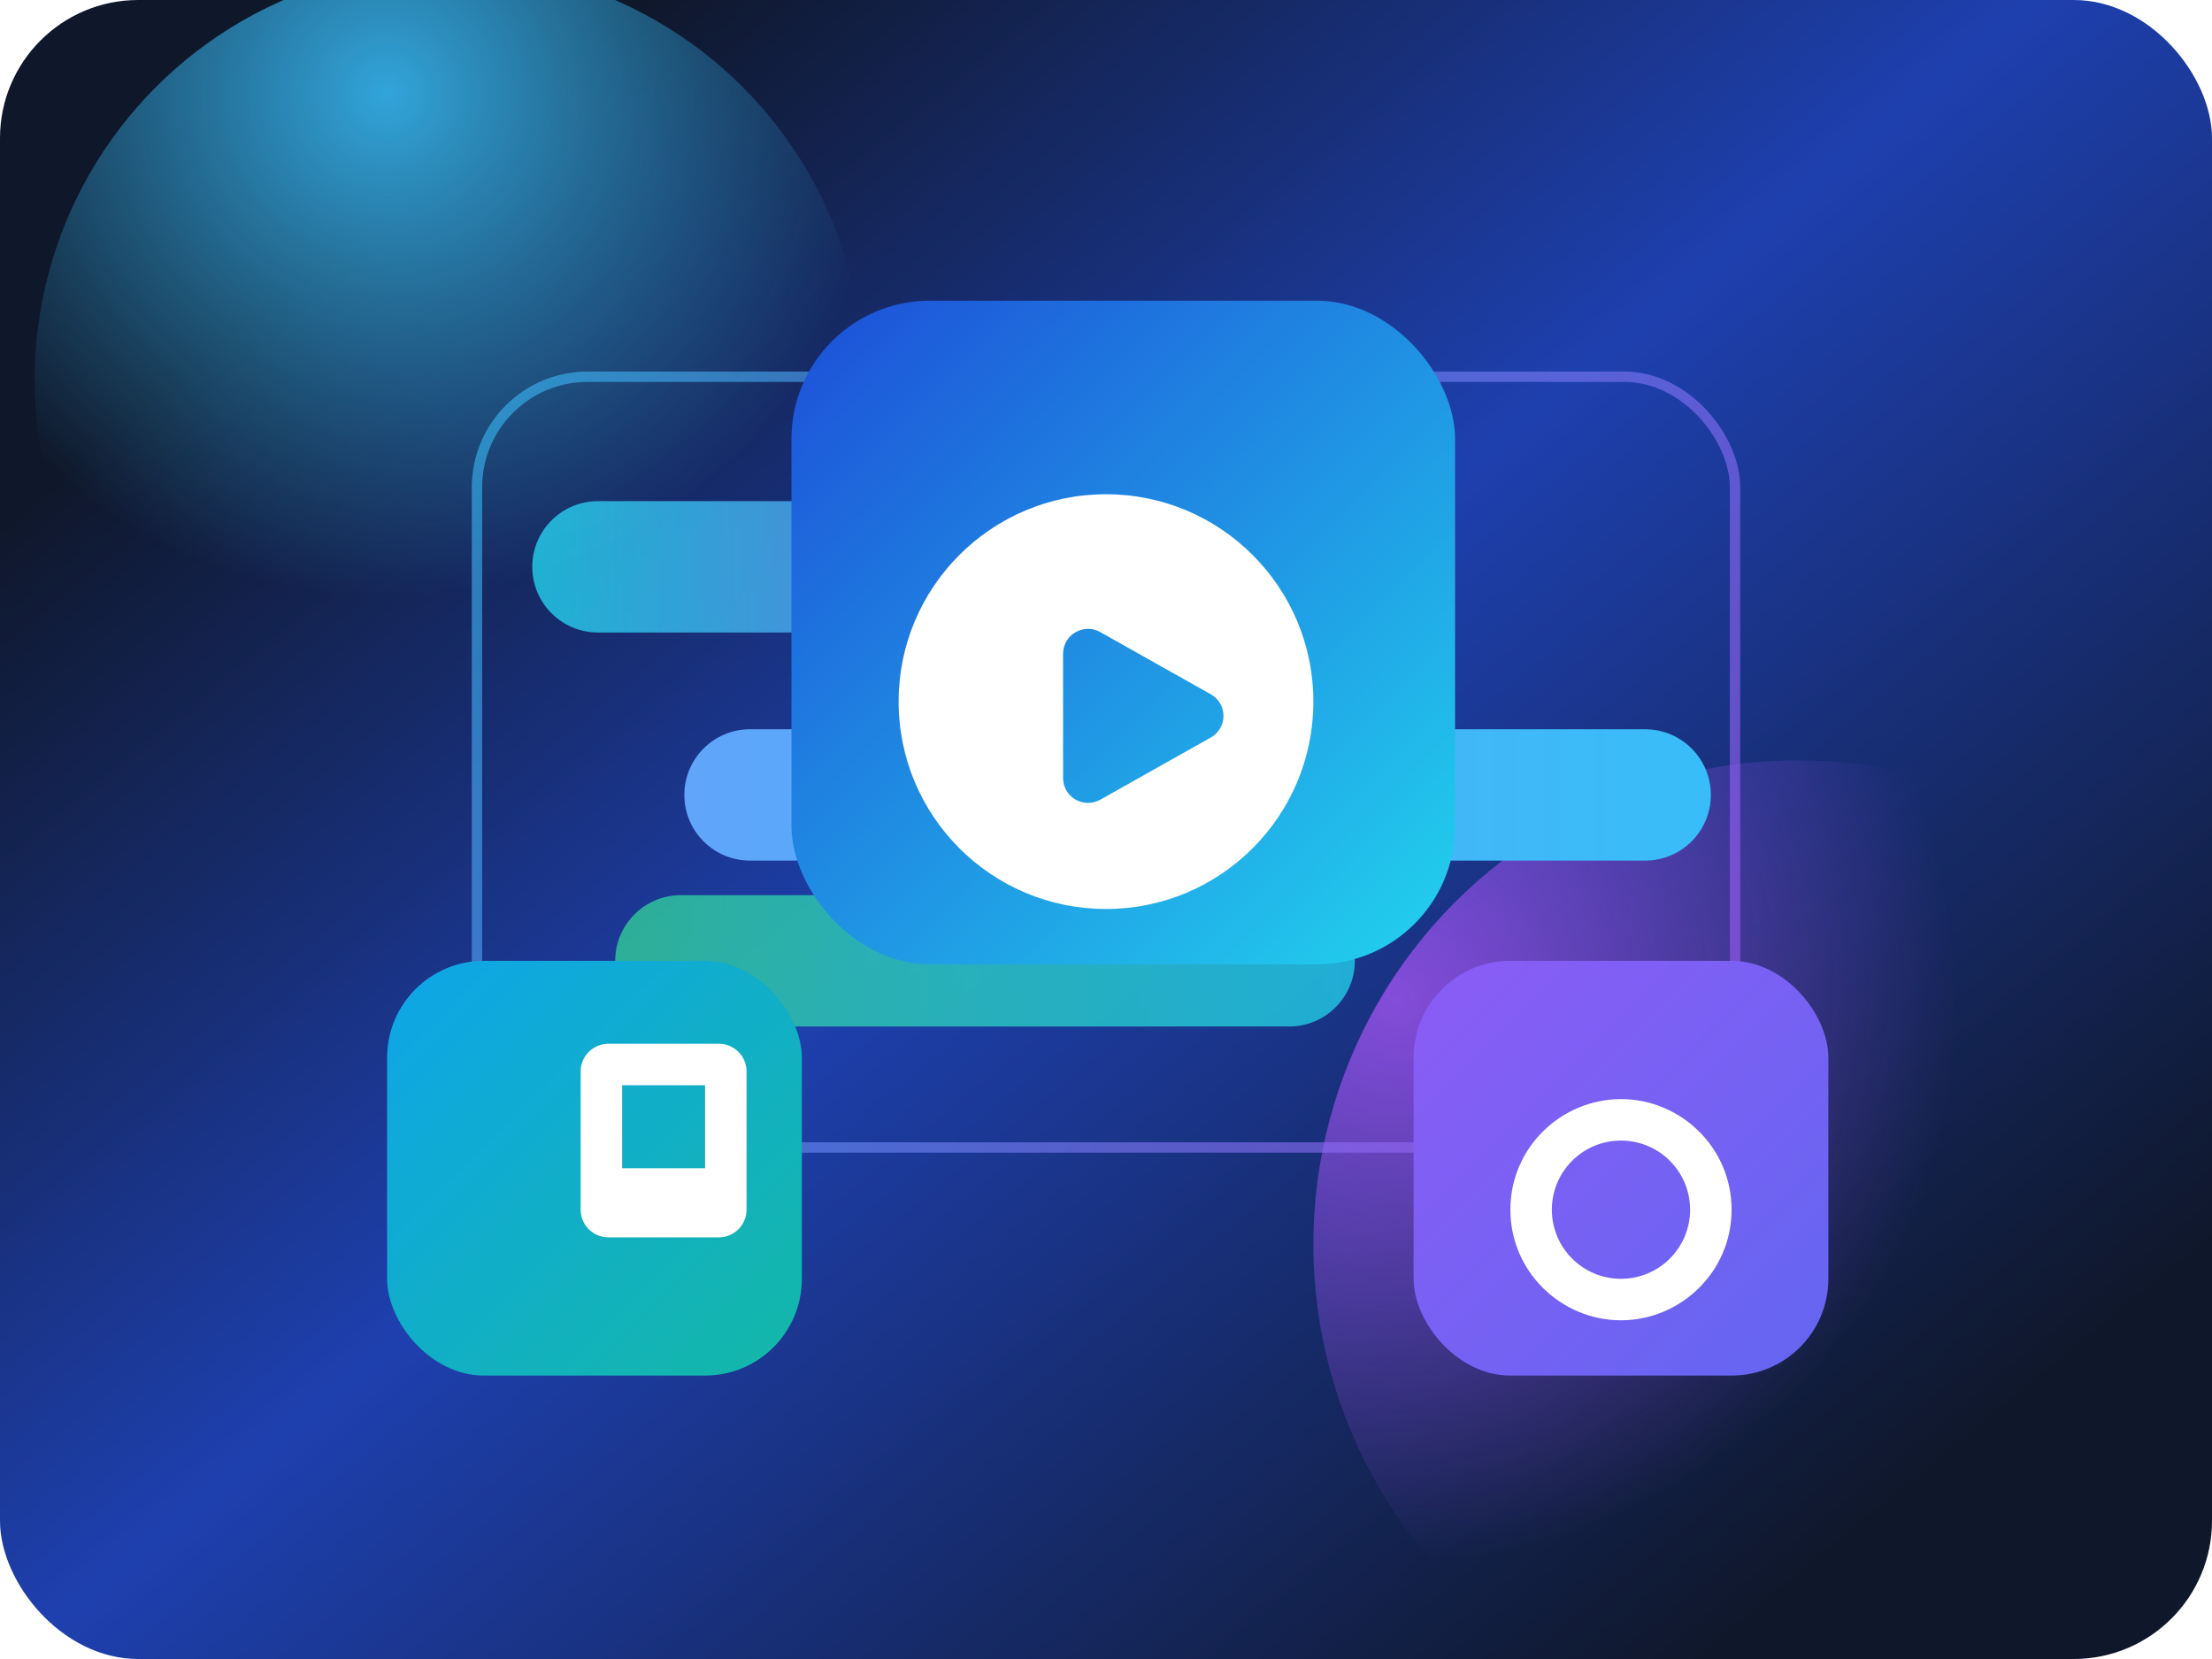 <svg width="640" height="480" viewBox="0 0 640 480" fill="none" xmlns="http://www.w3.org/2000/svg">
  <rect width="640" height="480" rx="40" fill="url(#paint0_linear)"/>
  <g filter="url(#filter0_f)">
    <circle cx="130" cy="110" r="120" fill="url(#paint1_radial)" fill-opacity="0.85"/>
  </g>
  <g filter="url(#filter1_f)">
    <circle cx="520" cy="360" r="140" fill="url(#paint2_radial)" fill-opacity="0.75"/>
  </g>
  <path d="M154 164c0-10.493 8.507-19 19-19h219c10.493 0 19 8.507 19 19s-8.507 19-19 19H173c-10.493 0-19-8.507-19-19z" fill="url(#paint3_linear)"/>
  <path d="M198 230c0-10.493 8.507-19 19-19h259c10.493 0 19 8.507 19 19s-8.507 19-19 19H217c-10.493 0-19-8.507-19-19z" fill="url(#paint4_linear)"/>
  <rect x="138" y="109" width="364" height="223" rx="32" stroke="url(#paint5_linear)" stroke-width="3" opacity="0.85"/>
  <g opacity="0.95">
    <path d="M178 278c0-10.493 8.507-19 19-19h176c10.493 0 19 8.507 19 19s-8.507 19-19 19H197c-10.493 0-19-8.507-19-19z" fill="url(#paint6_linear)"/>
  </g>
  <g filter="url(#filter2_dd)">
    <rect x="229" y="73" width="192" height="192" rx="40" fill="url(#paint7_linear)"/>
    <path d="M320 129c-33.137 0-60 26.863-60 60 0 33.137 26.863 60 60 60s60-26.863 60-60c0-33.137-26.863-60-60-60zm30.364 70.364l-32 18c-1.096.616-2.329.936-3.573.936-1.244 0-2.477-.32-3.573-.936-2.252-1.266-3.634-3.645-3.634-6.232v-36c0-2.587 1.382-4.966 3.634-6.232 2.253-1.266 5.016-1.265 7.146.001l32 18c2.252 1.266 3.634 3.645 3.634 6.232s-1.382 4.966-3.634 6.232z" fill="white"/>
  </g>
  <g filter="url(#filter3_dd)">
    <rect x="409" y="266" width="120" height="120" rx="28" fill="url(#paint8_linear)"/>
    <path d="M469 318c-11.046 0-20 8.954-20 20s8.954 20 20 20 20-8.954 20-20-8.954-20-20-20zm0 52c-17.121 0-32-13.879-32-32s14.879-32 32-32 32 13.879 32 32-14.879 32-32 32z" fill="white"/>
  </g>
  <g filter="url(#filter4_dd)">
    <rect x="112" y="266" width="120" height="120" rx="28" fill="url(#paint9_linear)"/>
    <path d="M208 346h-32c-4.418 0-8-3.582-8-8v-40c0-4.418 3.582-8 8-8h32c4.418 0 8 3.582 8 8v40c0 4.418-3.582 8-8 8zm-28-20h24v-24h-24v24z" fill="white"/>
  </g>
  <defs>
    <filter id="filter0_f" x="-70" y="-90" width="400" height="400" filterUnits="userSpaceOnUse" color-interpolation-filters="sRGB">
      <feGaussianBlur stdDeviation="40"/>
    </filter>
    <filter id="filter1_f" x="300" y="140" width="440" height="440" filterUnits="userSpaceOnUse" color-interpolation-filters="sRGB">
      <feGaussianBlur stdDeviation="40"/>
    </filter>
    <filter id="filter2_dd" x="201" y="45" width="248" height="248" filterUnits="userSpaceOnUse" color-interpolation-filters="sRGB">
      <feOffset dy="14"/>
      <feGaussianBlur stdDeviation="14"/>
      <feColorMatrix type="matrix" values="0 0 0 0 0.118 0 0 0 0 0.183 0 0 0 0 0.338 0 0 0 0.24 0"/>
      <feBlend mode="normal" in2="BackgroundImageFix" result="effect1_dropShadow"/>
      <feBlend mode="normal" in="SourceGraphic" in2="effect1_dropShadow" result="shape"/>
    </filter>
    <filter id="filter3_dd" x="381" y="238" width="176" height="176" filterUnits="userSpaceOnUse" color-interpolation-filters="sRGB">
      <feOffset dy="12"/>
      <feGaussianBlur stdDeviation="12"/>
      <feColorMatrix type="matrix" values="0 0 0 0 0.094 0 0 0 0 0.125 0 0 0 0 0.25 0 0 0 0.18 0"/>
      <feBlend mode="normal" in2="BackgroundImageFix" result="effect1_dropShadow"/>
      <feBlend mode="normal" in="SourceGraphic" in2="effect1_dropShadow" result="shape"/>
    </filter>
    <filter id="filter4_dd" x="84" y="238" width="176" height="176" filterUnits="userSpaceOnUse" color-interpolation-filters="sRGB">
      <feOffset dy="12"/>
      <feGaussianBlur stdDeviation="12"/>
      <feColorMatrix type="matrix" values="0 0 0 0 0.094 0 0 0 0 0.125 0 0 0 0 0.25 0 0 0 0.18 0"/>
      <feBlend mode="normal" in2="BackgroundImageFix" result="effect1_dropShadow"/>
      <feBlend mode="normal" in="SourceGraphic" in2="effect1_dropShadow" result="shape"/>
    </filter>
    <linearGradient id="paint0_linear" x1="160" y1="20" x2="520" y2="460" gradientUnits="userSpaceOnUse">
      <stop stop-color="#0f172a"/>
      <stop offset="0.45" stop-color="#1e40af"/>
      <stop offset="1" stop-color="#0f172a"/>
    </linearGradient>
    <radialGradient id="paint1_radial" cx="0" cy="0" r="1" gradientUnits="userSpaceOnUse" gradientTransform="rotate(50 27.4 133.4) scale(146.5)">
      <stop stop-color="#38bdf8"/>
      <stop offset="1" stop-color="#38bdf8" stop-opacity="0"/>
    </radialGradient>
    <radialGradient id="paint2_radial" cx="0" cy="0" r="1" gradientUnits="userSpaceOnUse" gradientTransform="rotate(130 134.6 238.8) scale(162.4)">
      <stop stop-color="#a855f7"/>
      <stop offset="1" stop-color="#a855f7" stop-opacity="0"/>
    </radialGradient>
    <linearGradient id="paint3_linear" x1="154" y1="164" x2="411" y2="164" gradientUnits="userSpaceOnUse">
      <stop stop-color="#22d3ee" stop-opacity="0.8"/>
      <stop offset="1" stop-color="#a855f7" stop-opacity="0.8"/>
    </linearGradient>
    <linearGradient id="paint4_linear" x1="198" y1="230" x2="495" y2="230" gradientUnits="userSpaceOnUse">
      <stop stop-color="#60a5fa"/>
      <stop offset="1" stop-color="#38bdf8"/>
    </linearGradient>
    <linearGradient id="paint5_linear" x1="138" y1="109" x2="502" y2="332" gradientUnits="userSpaceOnUse">
      <stop stop-color="#38bdf8" stop-opacity="0.7"/>
      <stop offset="1" stop-color="#a855f7" stop-opacity="0.7"/>
    </linearGradient>
    <linearGradient id="paint6_linear" x1="178" y1="278" x2="392" y2="278" gradientUnits="userSpaceOnUse">
      <stop stop-color="#34d399" stop-opacity="0.8"/>
      <stop offset="1" stop-color="#22d3ee" stop-opacity="0.8"/>
    </linearGradient>
    <linearGradient id="paint7_linear" x1="229" y1="73" x2="421" y2="265" gradientUnits="userSpaceOnUse">
      <stop stop-color="#1d4ed8"/>
      <stop offset="1" stop-color="#22d3ee"/>
    </linearGradient>
    <linearGradient id="paint8_linear" x1="409" y1="266" x2="529" y2="386" gradientUnits="userSpaceOnUse">
      <stop stop-color="#8b5cf6"/>
      <stop offset="1" stop-color="#6366f1"/>
    </linearGradient>
    <linearGradient id="paint9_linear" x1="112" y1="266" x2="232" y2="386" gradientUnits="userSpaceOnUse">
      <stop stop-color="#0ea5e9"/>
      <stop offset="1" stop-color="#14b8a6"/>
    </linearGradient>
  </defs>
</svg>
